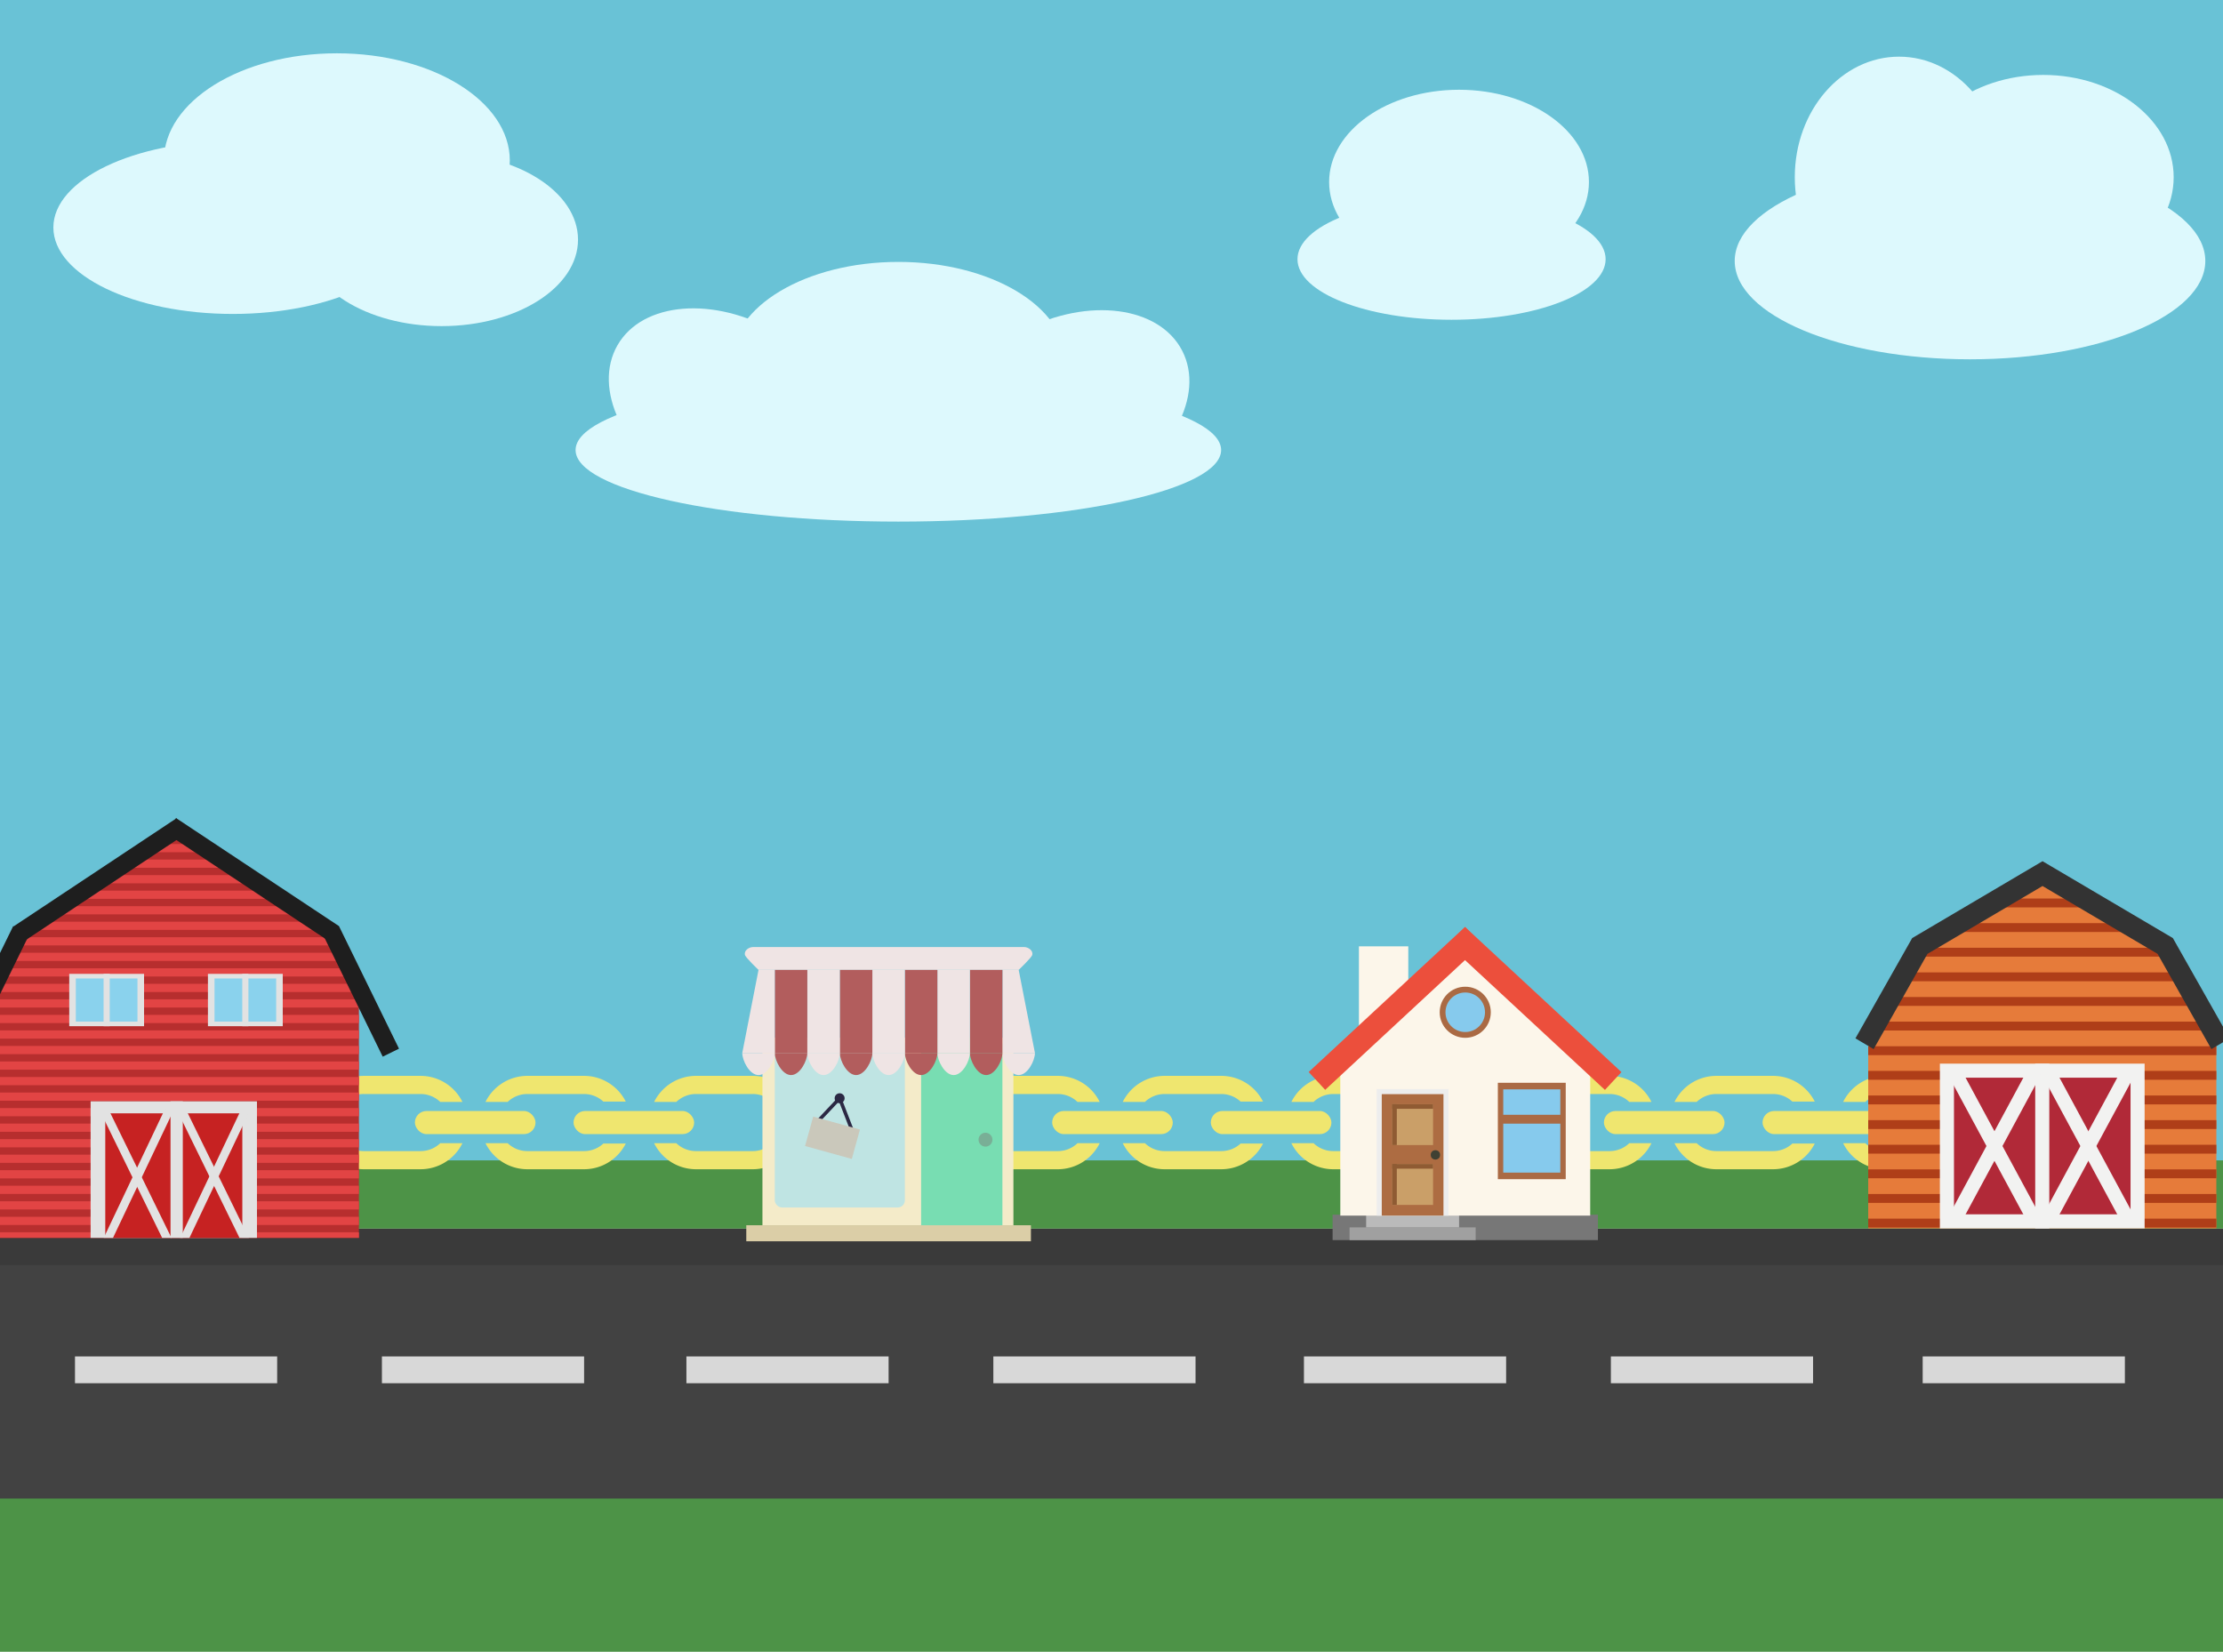 <svg xmlns="http://www.w3.org/2000/svg" width="471" height="350" viewBox="0 0 471 350">
  <rect x="-18.694" y="-4.962" width="505.29" height="255.484" fill="#69c2d6"/>
  <rect x="-56.371" y="260.328" width="630.194" height="59.86" fill="#424242"/>
  <rect x="15.887" y="287.419" width="42.839" height="5.677" fill="#d8d8d8"/>
  <rect x="80.919" y="287.419" width="42.839" height="5.677" fill="#d8d8d8"/>
  <rect x="145.435" y="287.419" width="42.839" height="5.677" fill="#d8d8d8"/>
  <rect x="210.468" y="287.419" width="42.839" height="5.677" fill="#d8d8d8"/>
  <rect x="276.274" y="287.419" width="42.839" height="5.677" fill="#d8d8d8"/>
  <rect x="341.306" y="287.419" width="42.839" height="5.677" fill="#d8d8d8"/>
  <rect x="407.371" y="287.419" width="42.839" height="5.677" fill="#d8d8d8"/>
  <rect x="-56.371" y="260.328" width="630.194" height="7.742" fill="#3a3a3a"/>
  <rect x="-69.79" y="317.53" width="563.613" height="65.545" fill="#4d9347"/>
  <rect x="-69.79" y="245.876" width="563.613" height="14.452" fill="#4d9347"/>
  <ellipse cx="71.371" cy="34.005" rx="36.645" ry="22.71" fill="#ddf9fd"/>
  <ellipse cx="93.565" cy="50.779" rx="28.903" ry="18.323" fill="#ddf9fd"/>
  <ellipse cx="49.339" cy="48.199" rx="38.032" ry="18.323" fill="#ddf9fd"/>
  <ellipse cx="402.362" cy="37.554" rx="22.089" ry="25.548" fill="#ddf9fd"/>
  <ellipse cx="417.399" cy="55.296" rx="49.854" ry="20.839" fill="#ddf9fd"/>
  <ellipse cx="432.918" cy="37.554" rx="27.63" ry="21.677" fill="#ddf9fd"/>
  <ellipse cx="309.133" cy="38.566" rx="27.525" ry="19.548" fill="#ddf9fd"/>
  <ellipse cx="307.548" cy="54.928" rx="32.644" ry="12.828" fill="#ddf9fd"/>
  <ellipse cx="190.339" cy="95.361" rx="68.387" ry="15.162" fill="#ddf9fd"/>
  <ellipse cx="154.975" cy="87.057" rx="19.241" ry="27.863" transform="translate(2.094 177.741) rotate(-60)" fill="#ddf9fd"/>
  <ellipse cx="225.702" cy="87.057" rx="27.863" ry="19.241" transform="translate(-14.839 112.755) rotate(-27.19)" fill="#ddf9fd"/>
  <ellipse cx="190.339" cy="76.558" rx="35.364" ry="21.062" fill="#ddf9fd"/>
  <g>
    <rect x="87.908" y="235.411" width="25.557" height="4.9" rx="2.45" fill="#efe66f"/>
    <path d="M77.084,231.814H89.118a6.019,6.019,0,0,1,4.16,1.675h4.7a9.9,9.9,0,0,0-8.862-5.521H77.084a9.894,9.894,0,0,0,0,19.788H89.118a9.9,9.9,0,0,0,8.862-5.521h-4.7a6.023,6.023,0,0,1-4.16,1.675H77.084a6.048,6.048,0,0,1,0-12.1Z" fill="#efe66f"/>
    <path d="M159.489,231.814H147.456a6.015,6.015,0,0,0-4.16,1.675h-4.7a9.9,9.9,0,0,1,8.862-5.521h12.033a9.894,9.894,0,0,1,0,19.788H147.456a9.9,9.9,0,0,1-8.862-5.521h4.7a6.02,6.02,0,0,0,4.16,1.675h12.033a6.048,6.048,0,1,0,0-12.1Z" fill="#efe66f"/>
    <path d="M123.758,243.91H111.724a6.023,6.023,0,0,1-4.16-1.675h-4.7a9.9,9.9,0,0,0,8.862,5.521h12.034a9.9,9.9,0,0,0,8.824-5.444h-4.749A6.017,6.017,0,0,1,123.758,243.91Z" fill="#efe66f"/>
    <path d="M123.758,227.968H111.724a9.9,9.9,0,0,0-8.862,5.521h4.7a6.019,6.019,0,0,1,4.16-1.675h12.034a6.017,6.017,0,0,1,4.075,1.6h4.75A9.9,9.9,0,0,0,123.758,227.968Z" fill="#efe66f"/>
    <rect x="121.518" y="235.411" width="25.557" height="4.9" rx="2.45" fill="#efe66f"/>
  </g>
  <g>
    <rect x="222.928" y="235.411" width="25.557" height="4.9" rx="2.45" fill="#efe66f"/>
    <path d="M212.1,231.814h12.034a6.015,6.015,0,0,1,4.159,1.675H233a9.894,9.894,0,0,0-8.861-5.521H212.1a9.894,9.894,0,0,0,0,19.788h12.034A9.9,9.9,0,0,0,233,242.235h-4.7a6.019,6.019,0,0,1-4.159,1.675H212.1a6.048,6.048,0,0,1,0-12.1Z" fill="#efe66f"/>
    <path d="M294.509,231.814H282.475a6.015,6.015,0,0,0-4.159,1.675h-4.7a9.9,9.9,0,0,1,8.862-5.521h12.034a9.894,9.894,0,0,1,0,19.788H282.475a9.9,9.9,0,0,1-8.862-5.521h4.7a6.019,6.019,0,0,0,4.159,1.675h12.034a6.048,6.048,0,0,0,0-12.1Z" fill="#efe66f"/>
    <path d="M258.778,243.91H246.744a6.022,6.022,0,0,1-4.16-1.675h-4.7a9.9,9.9,0,0,0,8.862,5.521h12.034a9.9,9.9,0,0,0,8.824-5.444h-4.75A6.013,6.013,0,0,1,258.778,243.91Z" fill="#efe66f"/>
    <path d="M258.778,227.968H246.744a9.9,9.9,0,0,0-8.862,5.521h4.7a6.019,6.019,0,0,1,4.16-1.675h12.034a6.013,6.013,0,0,1,4.074,1.6h4.75A9.9,9.9,0,0,0,258.778,227.968Z" fill="#efe66f"/>
    <rect x="256.538" y="235.411" width="25.557" height="4.9" rx="2.45" fill="#efe66f"/>
  </g>
  <g>
    <rect x="339.831" y="235.411" width="25.557" height="4.9" rx="2.45" fill="#efe66f"/>
    <path d="M329.007,231.814h12.034a6.019,6.019,0,0,1,4.16,1.675h4.7a9.9,9.9,0,0,0-8.862-5.521H329.007a9.894,9.894,0,0,0,0,19.788h12.034a9.9,9.9,0,0,0,8.862-5.521h-4.7a6.023,6.023,0,0,1-4.16,1.675H329.007a6.048,6.048,0,0,1,0-12.1Z" fill="#efe66f"/>
    <path d="M411.412,231.814H399.378a6.015,6.015,0,0,0-4.159,1.675h-4.7a9.894,9.894,0,0,1,8.861-5.521h12.034a9.894,9.894,0,0,1,0,19.788H399.378a9.9,9.9,0,0,1-8.861-5.521h4.7a6.019,6.019,0,0,0,4.159,1.675h12.034a6.048,6.048,0,1,0,0-12.1Z" fill="#efe66f"/>
    <path d="M375.681,243.91H363.647a6.023,6.023,0,0,1-4.16-1.675h-4.7a9.9,9.9,0,0,0,8.862,5.521h12.034a9.9,9.9,0,0,0,8.824-5.444h-4.75A6.013,6.013,0,0,1,375.681,243.91Z" fill="#efe66f"/>
    <path d="M375.681,227.968H363.647a9.9,9.9,0,0,0-8.862,5.521h4.7a6.019,6.019,0,0,1,4.16-1.675h12.034a6.017,6.017,0,0,1,4.075,1.6h4.749A9.9,9.9,0,0,0,375.681,227.968Z" fill="#efe66f"/>
    <rect x="373.441" y="235.411" width="25.557" height="4.9" rx="2.45" fill="#efe66f"/>
  </g>
  <g>
    <rect x="161.544" y="219.869" width="53.173" height="39.752" fill="#f4ebc9"/>
    <rect x="164.158" y="219.869" width="27.56" height="35.985" rx="1.505" fill="#bfe4e3"/>
    <rect x="195.163" y="219.869" width="17.225" height="41.975" rx="1.505" fill="#78ddb2"/>
    <rect x="158.12" y="259.621" width="60.308" height="3.398" transform="translate(376.548 522.64) rotate(180)" fill="#dbcea7"/>
    <circle cx="208.8" cy="241.49" r="1.472" fill="#79af96"/>
    <rect x="172.115" y="234.835" width="6.862" height="0.744" transform="translate(-116.033 201.731) rotate(-46.715)" fill="#2b2844"/>
    <rect x="178.92" y="232.45" width="0.744" height="7.723" transform="translate(-73.16 80.566) rotate(-21.14)" fill="#2b2844"/>
    <rect x="173.156" y="235.947" width="6.466" height="10.277" transform="translate(-103.046 346.685) rotate(-74.511)" fill="#cac8bb"/>
    <circle cx="177.899" cy="232.71" r="1.056" fill="#2b2844"/>
    <g>
      <polygon points="215.833 205.515 219.279 223.119 212.386 223.119 212.386 205.515 215.833 205.515" fill="#efe4e4"/>
      <path d="M212.386,223.119h6.893c0,1.632-1.545,4.681-3.446,4.681S212.386,224.751,212.386,223.119Z" fill="#efe4e4"/>
      <path d="M216.943,200.668c.977,0,1.972.764,1.775,1.655-.122.573-2.885,3.192-2.885,3.192H160.712s-2.759-2.619-2.886-3.192c-.193-.891.8-1.655,1.775-1.655Z" fill="#efe4e4"/>
      <rect x="205.497" y="205.515" width="6.889" height="17.604" fill="#b25d5d"/>
      <path d="M205.5,223.119h6.889c0,1.632-1.541,4.681-3.442,4.681S205.5,224.751,205.5,223.119Z" fill="#b25d5d"/>
      <rect x="198.608" y="205.515" width="6.889" height="17.604" fill="#efe4e4"/>
      <path d="M198.608,223.119H205.5c0,1.632-1.541,4.681-3.443,4.681S198.608,224.751,198.608,223.119Z" fill="#efe4e4"/>
      <rect x="191.719" y="205.515" width="6.889" height="17.604" fill="#b25d5d"/>
      <path d="M191.719,223.119h6.889c0,1.632-1.541,4.681-3.446,4.681S191.719,224.751,191.719,223.119Z" fill="#b25d5d"/>
      <rect x="184.83" y="205.515" width="6.889" height="17.604" fill="#efe4e4"/>
      <path d="M184.83,223.119h6.889c0,1.632-1.541,4.681-3.447,4.681S184.83,224.751,184.83,223.119Z" fill="#efe4e4"/>
      <rect x="177.937" y="205.515" width="6.893" height="17.604" fill="#b25d5d"/>
      <path d="M177.937,223.119h6.893c0,1.632-1.545,4.681-3.447,4.681S177.937,224.751,177.937,223.119Z" fill="#b25d5d"/>
      <rect x="171.048" y="205.515" width="6.889" height="17.604" fill="#efe4e4"/>
      <path d="M171.048,223.119h6.889c0,1.632-1.542,4.681-3.443,4.681S171.048,224.751,171.048,223.119Z" fill="#efe4e4"/>
      <rect x="164.158" y="205.515" width="6.889" height="17.604" fill="#b25d5d"/>
      <path d="M164.158,223.119h6.89c0,1.632-1.542,4.681-3.443,4.681S164.158,224.751,164.158,223.119Z" fill="#b25d5d"/>
      <polygon points="164.158 205.515 164.158 223.119 157.269 223.119 160.712 205.515 164.158 205.515" fill="#efe4e4"/>
      <path d="M157.269,223.119h6.889c0,1.632-1.541,4.681-3.446,4.681S157.269,224.751,157.269,223.119Z" fill="#efe4e4"/>
    </g>
  </g>
  <g>
    <polygon points="76.045 213.147 71.176 198.312 37.883 176.118 4.252 198.426 -1.184 213.147 -1.184 262.292 76.045 262.292 76.045 213.147" fill="#b72e2e"/>
    <g>
      <rect x="-1.184" y="261.121" width="77.229" height="1.172" fill="#e24444"/>
      <rect x="-1.184" y="257.83" width="77.229" height="1.735" fill="#e24444"/>
      <rect x="-1.184" y="254.539" width="77.229" height="1.735" fill="#e24444"/>
      <rect x="-1.184" y="251.248" width="77.229" height="1.735" fill="#e24444"/>
      <rect x="-1.184" y="247.957" width="77.229" height="1.735" fill="#e24444"/>
      <rect x="-1.184" y="244.666" width="77.229" height="1.735" fill="#e24444"/>
      <rect x="-1.184" y="241.375" width="77.229" height="1.735" fill="#e24444"/>
      <rect x="-1.184" y="238.084" width="77.229" height="1.735" fill="#e24444"/>
      <rect x="-1.184" y="234.793" width="77.229" height="1.735" fill="#e24444"/>
      <rect x="-1.184" y="231.502" width="77.229" height="1.735" fill="#e24444"/>
      <rect x="-1.184" y="228.211" width="77.229" height="1.735" fill="#e24444"/>
      <rect x="-1.184" y="224.92" width="77.229" height="1.735" fill="#e24444"/>
      <rect x="-1.184" y="221.629" width="77.229" height="1.735" fill="#e24444"/>
      <rect x="-1.184" y="218.338" width="77.229" height="1.735" fill="#e24444"/>
      <rect x="-1.184" y="215.047" width="77.229" height="1.735" fill="#e24444"/>
      <rect x="-1.184" y="211.756" width="77.229" height="1.735" fill="#e24444"/>
      <rect x="-0.098" y="208.465" width="75.056" height="1.735" fill="#e24444"/>
      <rect x="1.225" y="205.174" width="72.412" height="1.735" fill="#e24444"/>
      <rect x="2.543" y="201.883" width="70.215" height="1.735" fill="#e24444"/>
      <rect x="3.86" y="198.592" width="68.019" height="1.735" fill="#e24444"/>
      <rect x="6.932" y="195.301" width="61.435" height="1.735" fill="#e24444"/>
      <rect x="12.198" y="192.01" width="51.341" height="1.735" fill="#e24444"/>
      <rect x="17.026" y="188.719" width="41.687" height="1.735" fill="#e24444"/>
      <rect x="21.853" y="185.428" width="32.033" height="1.735" fill="#e24444"/>
      <rect x="27.118" y="182.137" width="21.502" height="1.735" fill="#e24444"/>
      <rect x="31.945" y="178.846" width="11.848" height="1.735" fill="#e24444"/>
      <rect x="36.772" y="175.555" width="2.194" height="1.735" fill="#e24444"/>
    </g>
    <rect x="-3.761" y="195.605" width="3.843" height="28.922" transform="translate(92.194 22.213) rotate(26.089)" fill="#1e1e1e"/>
    <rect x="74.531" y="195.605" width="3.843" height="28.922" transform="translate(237.497 365.106) rotate(153.911)" fill="#1e1e1e"/>
    <rect x="51.579" y="165.68" width="3.843" height="41.425" transform="translate(238.408 244.819) rotate(123.551)" fill="#1e1e1e"/>
    <rect x="19.191" y="165.68" width="3.843" height="41.425" transform="matrix(0.553, 0.833, -0.833, 0.553, 164.783, 65.783)" fill="#1e1e1e"/>
    <rect x="14.67" y="206.352" width="15.853" height="11.092" fill="#e2e2e2"/>
    <rect x="16.065" y="207.329" width="13.062" height="9.138" fill="#00baff" opacity="0.39"/>
    <rect x="21.945" y="206.352" width="1.302" height="11.092" fill="#e2e2e2"/>
    <rect x="44.055" y="206.352" width="15.853" height="11.092" fill="#e2e2e2"/>
    <rect x="45.451" y="207.329" width="13.062" height="9.138" fill="#00baff" opacity="0.39"/>
    <rect x="51.331" y="206.352" width="1.302" height="11.092" fill="#e2e2e2"/>
    <g>
      <rect x="19.199" y="233.358" width="35.244" height="28.935" fill="#e2e2e2"/>
      <rect x="22.304" y="235.907" width="29.038" height="26.385" fill="#c62222"/>
      <rect x="36.128" y="233.358" width="2.604" height="28.935" fill="#e2e2e2"/>
      <polygon points="36.326 262.292 36.128 261.889 30.04 249.455 29.044 247.421 23.405 235.907 22.938 234.953 21.345 235.732 22.304 237.689 28.072 249.468 29.068 251.502 34.351 262.292 36.326 262.292" fill="#e2e2e2"/>
      <polygon points="52.717 262.292 50.743 262.292 45.361 251.3 44.365 249.267 38.733 237.766 37.822 235.907 37.737 235.732 38.733 235.245 39.329 234.953 39.797 235.907 45.337 247.22 46.333 249.253 51.342 259.482 52.717 262.292" fill="#e2e2e2"/>
      <polygon points="52.798 235.644 51.342 238.709 46.333 249.253 45.361 251.3 40.137 262.292 38.175 262.292 38.733 261.119 44.365 249.267 45.337 247.22 50.71 235.907 51.197 234.883 52.798 235.644" fill="#e2e2e2"/>
      <polygon points="36.602 235.644 36.477 235.907 36.128 236.642 30.04 249.455 29.068 251.502 23.943 262.292 21.979 262.292 22.304 261.608 28.072 249.468 29.044 247.421 34.514 235.907 35.001 234.883 36.128 235.418 36.602 235.644" fill="#e2e2e2"/>
    </g>
  </g>
  <g>
    <polygon points="395.83 260.291 469.59 260.291 469.59 219.894 459.491 202.394 432.761 184.98 409.049 199.119 395.83 219.317 395.83 260.291" fill="#e67b3a"/>
    <g>
      <rect x="395.83" y="258.22" width="73.76" height="1.881" fill="#af3e18"/>
      <rect x="395.83" y="253.003" width="73.76" height="1.881" fill="#af3e18"/>
      <rect x="395.83" y="247.785" width="73.76" height="1.881" fill="#af3e18"/>
      <rect x="395.83" y="242.567" width="73.76" height="1.881" fill="#af3e18"/>
      <rect x="395.83" y="237.349" width="73.76" height="1.881" fill="#af3e18"/>
      <rect x="395.83" y="232.131" width="73.76" height="1.881" fill="#af3e18"/>
      <rect x="395.83" y="226.913" width="73.76" height="1.881" fill="#af3e18"/>
      <rect x="395.83" y="221.695" width="73.76" height="1.881" fill="#af3e18"/>
      <rect x="395.83" y="216.477" width="73.76" height="1.881" fill="#af3e18"/>
      <rect x="398.222" y="211.259" width="67.817" height="1.881" fill="#af3e18"/>
      <rect x="402.166" y="206.041" width="61.461" height="1.881" fill="#af3e18"/>
      <rect x="406.224" y="200.823" width="53.756" height="1.881" fill="#af3e18"/>
      <rect x="410.63" y="195.605" width="43.366" height="1.881" fill="#af3e18"/>
      <rect x="419.671" y="190.388" width="25.367" height="1.881" fill="#af3e18"/>
      <rect x="428.135" y="185.17" width="8.56" height="1.881" fill="#af3e18"/>
    </g>
    <g>
      <g>
        <rect x="412.506" y="226.867" width="40.397" height="31.933" fill="#b12938"/>
        <path d="M451.411,228.358v28.951H414V228.358h37.415m2.982-2.981H411.015v34.914h43.378V225.377Z" fill="#f2f2f1"/>
      </g>
      <rect x="431.213" y="225.377" width="2.982" height="34.914" fill="#f2f2f1"/>
      <rect x="421.083" y="224.834" width="2.982" height="35.999" transform="translate(-64.629 229.791) rotate(-28.351)" fill="#f2f2f1"/>
      <rect x="440.983" y="224.834" width="2.982" height="35.999" transform="translate(-62.242 239.241) rotate(-28.351)" fill="#f2f2f1"/>
      <rect x="424.475" y="241.343" width="35.999" height="2.982" transform="translate(18.651 516.924) rotate(-61.649)" fill="#f2f2f1"/>
      <rect x="404.574" y="241.343" width="35.999" height="2.982" transform="translate(8.2 499.41) rotate(-61.649)" fill="#f2f2f1"/>
    </g>
    <polygon points="393.12 220.022 396.98 222.299 408.384 202.121 432.761 187.742 457.139 202.121 468.542 222.299 472.403 220.022 460.379 198.772 432.773 182.49 432.749 182.49 405.144 198.772 393.12 220.022" fill="#333"/>
  </g>
  <g>
    <rect x="287.924" y="200.524" width="10.458" height="18.688" fill="#fcf6ea"/>
    <g>
      <rect x="282.345" y="257.38" width="56.214" height="5.386" fill="#777"/>
      <rect x="285.94" y="260.073" width="26.718" height="2.696" fill="#a0a0a0"/>
      <rect x="289.453" y="257.377" width="19.691" height="2.696" fill="#bababa"/>
    </g>
    <polygon points="310.114 203.016 283.979 226.859 283.979 257.581 336.924 257.581 336.924 226.859 310.114 203.016" fill="#fcf6ea"/>
    <rect x="322.657" y="191.089" width="5.147" height="45.198" transform="translate(-52.631 306.736) rotate(-47.14)" fill="#ec4f3c"/>
    <rect x="293.017" y="191.07" width="5.147" height="45.198" transform="translate(340.031 575.682) rotate(-132.86)" fill="#ec4f3c"/>
    <rect x="291.7" y="230.781" width="15.197" height="26.8" fill="#ededed"/>
    <rect x="292.762" y="231.843" width="13.073" height="25.737" fill="#ad6c42"/>
    <rect x="294.968" y="233.968" width="8.661" height="8.661" fill="#ca9f68"/>
    <rect x="294.968" y="233.968" width="0.98" height="8.661" fill="#8f5b33"/>
    <rect x="298.808" y="230.128" width="0.98" height="8.661" transform="translate(533.757 -64.841) rotate(90)" fill="#8f5b33"/>
    <rect x="294.968" y="246.653" width="8.661" height="8.661" fill="#ca9f68"/>
    <rect x="294.968" y="246.653" width="0.98" height="8.661" fill="#8f5b33"/>
    <rect x="298.808" y="242.812" width="0.98" height="8.661" transform="translate(546.441 -52.156) rotate(90)" fill="#8f5b33"/>
    <circle cx="304.129" cy="244.712" r="0.991" fill="#404133"/>
    <g>
      <circle cx="310.451" cy="214.491" r="5.413" fill="#aa6a44"/>
      <circle cx="310.451" cy="214.491" r="4.187" fill="#86caed"/>
    </g>
    <g>
      <rect x="317.358" y="229.433" width="14.38" height="20.427" fill="#aa6a44"/>
      <rect x="318.502" y="230.826" width="12.093" height="17.641" fill="#86caed"/>
      <rect x="317.951" y="236.215" width="13.298" height="1.879" fill="#aa6a44"/>
    </g>
  </g>
</svg>
